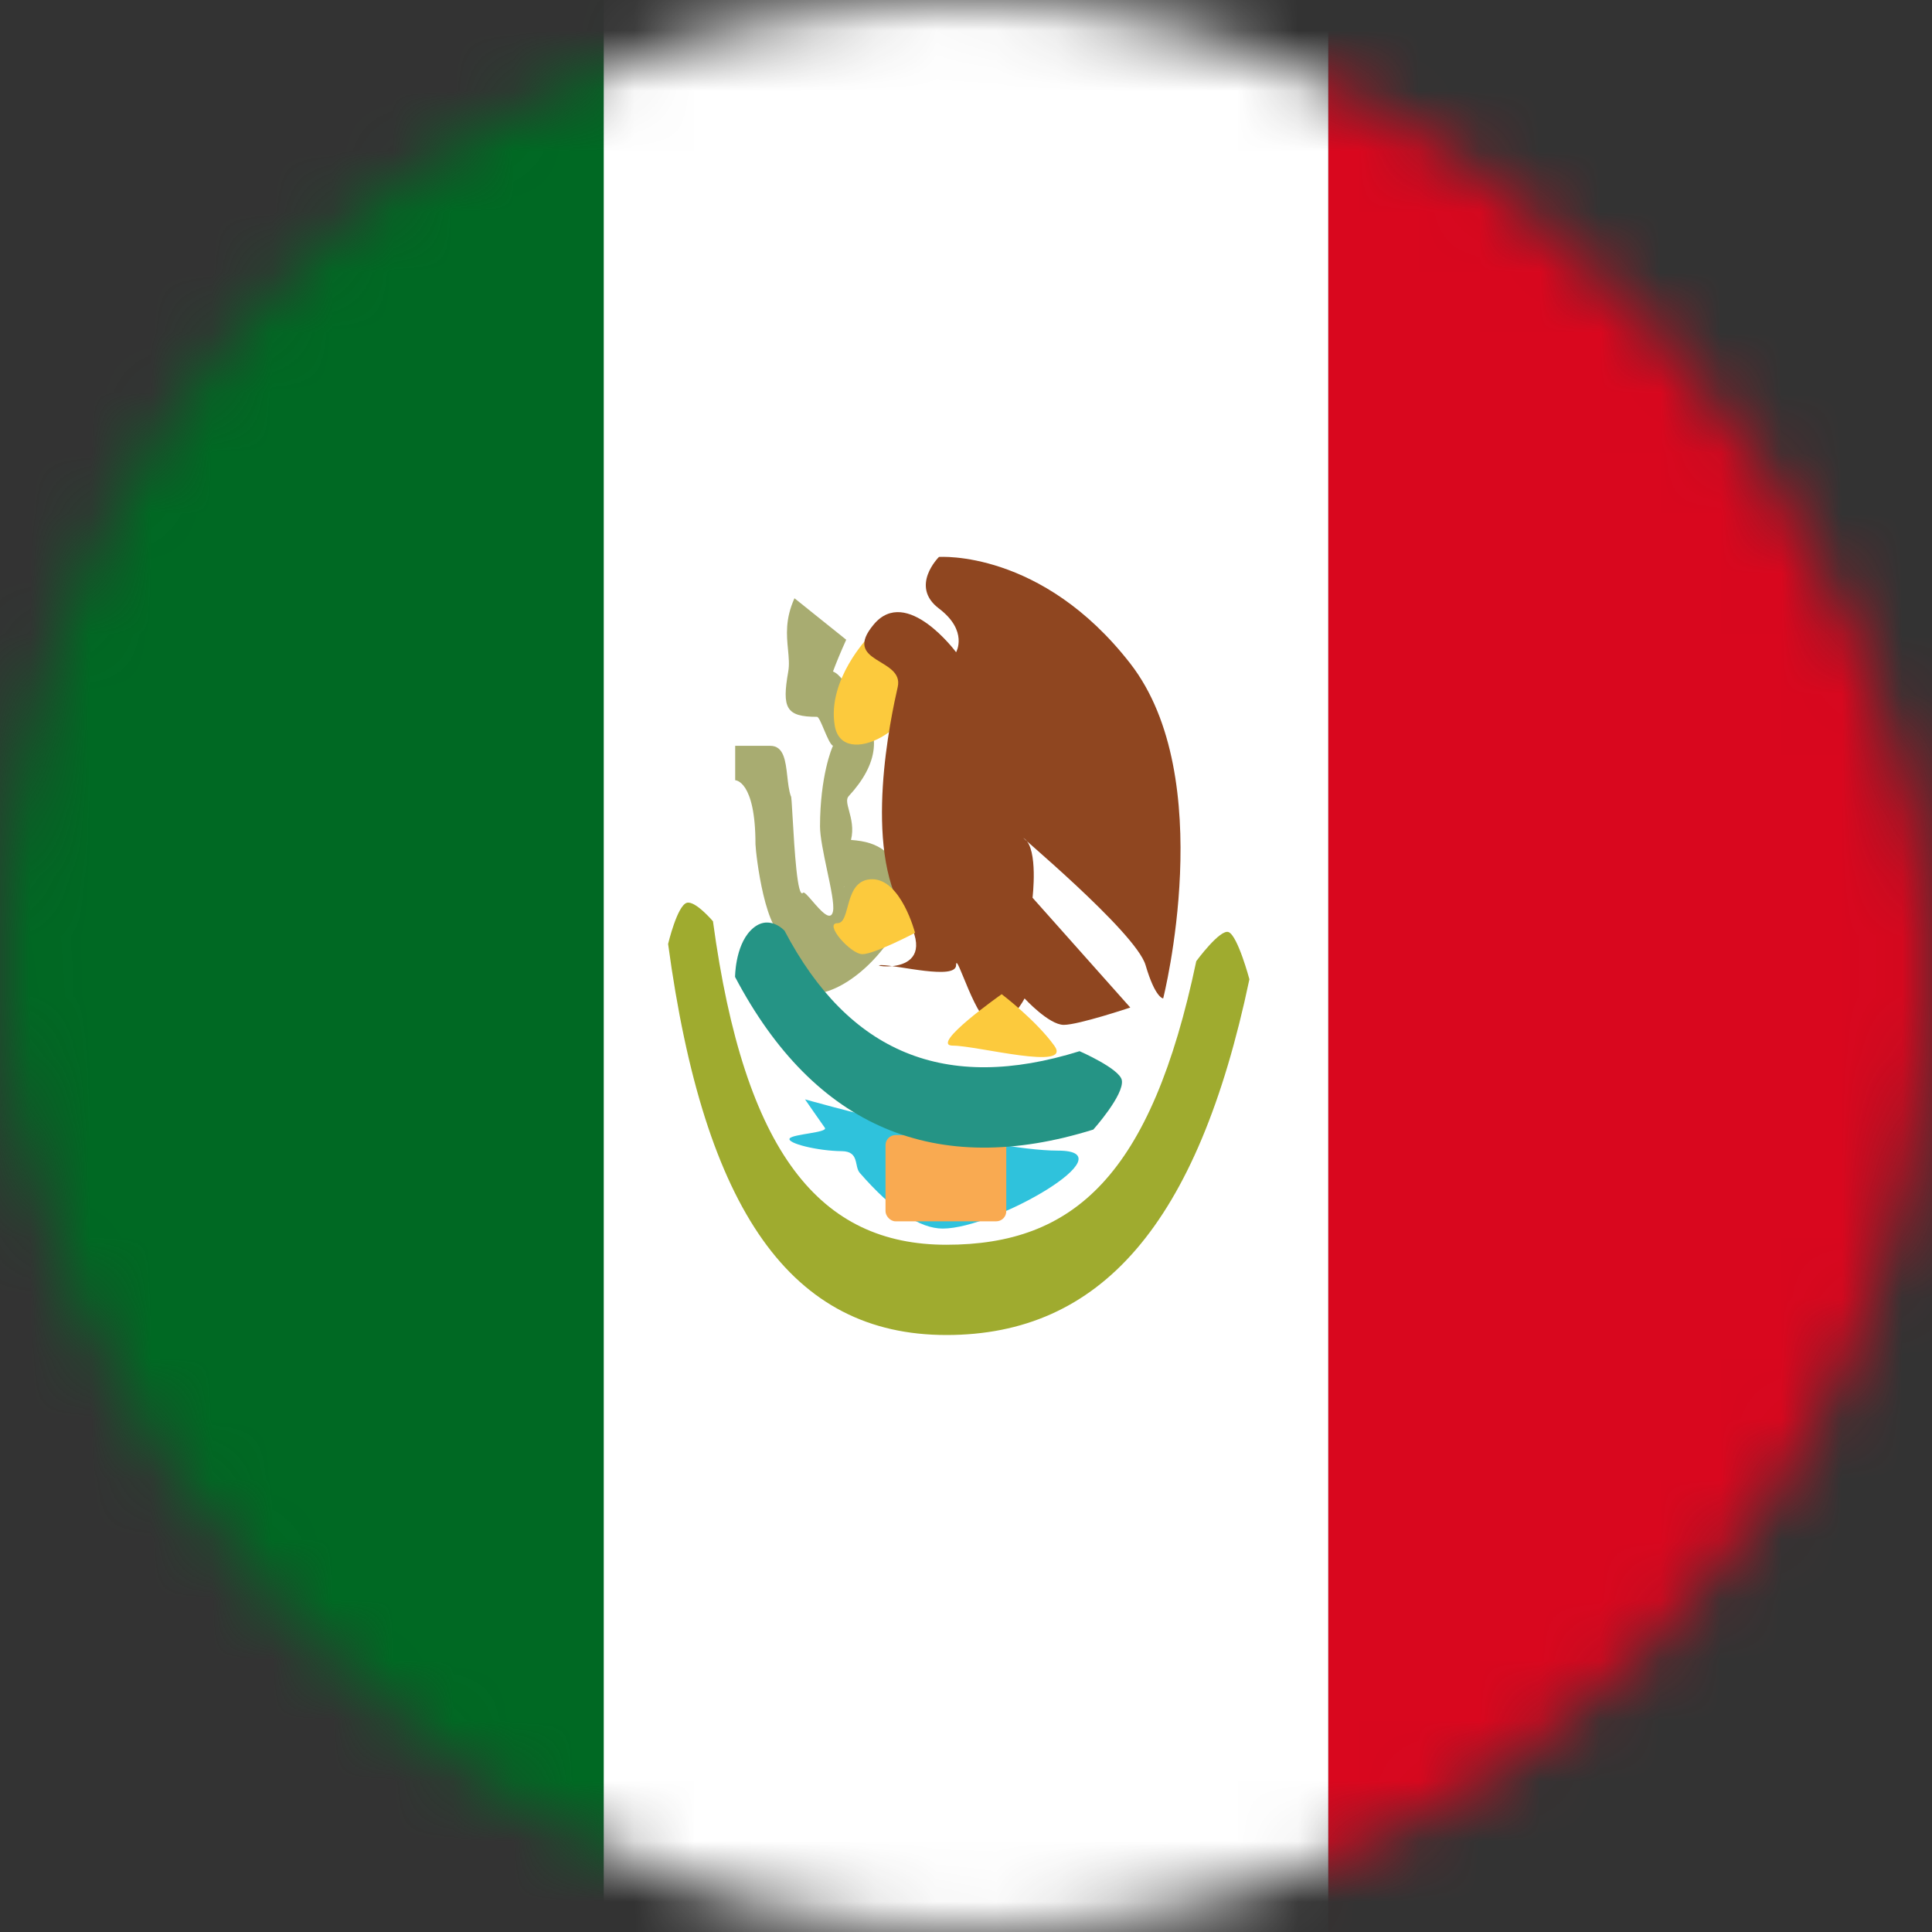 <svg width="32" height="32" viewBox="0 0 32 32" fill="none" xmlns="http://www.w3.org/2000/svg">
<rect x="0" y="0" width="32" height="32" fill="#333333" stroke="none"/>
<mask id="mask0_270_61597" style="mask-type:alpha" maskUnits="userSpaceOnUse" x="0" y="0" width="32" height="32">
<rect width="32" height="32" rx="16" fill="white"/>
</mask>
<g mask="url(#mask0_270_61597)">
<path fill-rule="evenodd" clip-rule="evenodd" d="M22 0H32V32H22V0Z" fill="#D9071E"/>
<path fill-rule="evenodd" clip-rule="evenodd" d="M0 0H12V32H0V0Z" fill="#006923"/>
<path fill-rule="evenodd" clip-rule="evenodd" d="M10 0H22V32H10V0Z" fill="white"/>
<path fill-rule="evenodd" clip-rule="evenodd" d="M13.056 11.122C12.949 11.729 13.018 11.873 13.532 11.873C13.559 11.873 13.601 11.973 13.647 12.082C13.698 12.203 13.753 12.333 13.797 12.353C13.778 12.386 13.583 12.857 13.582 13.687C13.582 13.857 13.641 14.139 13.698 14.409C13.761 14.703 13.82 14.984 13.797 15.095C13.759 15.276 13.589 15.079 13.457 14.926C13.382 14.839 13.319 14.766 13.301 14.787C13.207 14.892 13.158 14.058 13.129 13.553C13.116 13.329 13.107 13.169 13.099 13.188C13.066 13.092 13.053 12.973 13.04 12.856C13.011 12.601 12.983 12.353 12.757 12.353H12.177V12.923C12.177 12.923 12.513 12.923 12.513 13.982C12.518 14.141 12.675 15.534 13.056 15.541C12.833 15.548 12.834 15.607 12.835 15.642L12.835 15.648C12.835 16.5 13.37 16.592 13.869 16.352C14.169 16.207 14.487 15.925 14.726 15.577C15.062 15.086 15.104 14.45 14.662 14.101C14.505 13.977 14.334 13.93 14.095 13.912C14.142 13.725 14.098 13.558 14.063 13.428C14.034 13.319 14.011 13.236 14.056 13.188C14.556 12.647 14.601 12.148 14.236 11.7C14.189 11.642 14.143 11.563 14.096 11.482C14.008 11.33 13.914 11.169 13.797 11.122C13.851 10.976 13.924 10.799 14.016 10.596L13.159 9.909C13.003 10.254 13.029 10.524 13.052 10.76C13.064 10.889 13.076 11.008 13.056 11.122ZM13.988 14.677L13.972 14.7L13.983 14.687C13.985 14.683 13.986 14.68 13.988 14.677ZM13.534 15.095C13.534 15.095 13.534 15.095 13.536 15.095L13.534 15.095ZM13.056 15.541C13.059 15.541 13.062 15.541 13.065 15.541ZM13.099 15.54C13.087 15.54 13.076 15.54 13.065 15.541L13.084 15.54L13.099 15.54Z" fill="#A8AC71"/>
<path fill-rule="evenodd" clip-rule="evenodd" d="M14.384 10.551C14.384 10.551 13.697 11.261 13.826 12.019C13.954 12.776 15.308 12.019 15.144 11.285C14.98 10.551 14.384 10.551 14.384 10.551Z" fill="#FCCA3D"/>
<path fill-rule="evenodd" clip-rule="evenodd" d="M19.266 16.537C19.266 16.537 20.191 12.882 18.721 10.99C17.251 9.098 15.552 9.225 15.552 9.225C15.552 9.225 15.062 9.709 15.552 10.079C16.041 10.449 15.836 10.803 15.836 10.803C15.836 10.803 15.016 9.694 14.473 10.342C13.928 10.99 14.98 10.891 14.869 11.379C14.758 11.867 14.286 14.034 14.975 15.128C15.664 16.222 14.323 15.985 14.596 15.985C14.869 15.985 15.836 16.239 15.836 15.985C15.836 15.73 16.172 16.975 16.46 16.975C16.747 16.975 16.97 16.537 16.97 16.537C16.97 16.537 17.373 16.975 17.619 16.975C17.864 16.975 18.721 16.688 18.721 16.688L17.102 14.869C17.102 14.869 17.199 14.066 16.97 13.893C16.74 13.719 18.811 15.432 18.974 15.985C19.136 16.537 19.266 16.537 19.266 16.537Z" fill="#8F4620"/>
<path d="M11.066 15.635C11.066 15.635 11.217 14.997 11.377 14.953C11.517 14.915 11.809 15.259 11.809 15.259C12.33 19.112 13.588 20.617 15.675 20.617C17.787 20.617 19.067 19.473 19.814 15.92C19.814 15.92 20.211 15.379 20.351 15.439C20.503 15.505 20.694 16.22 20.694 16.22C19.837 20.297 18.218 22.112 15.675 22.112C13.107 22.112 11.664 20.06 11.066 15.635Z" fill="#9FAB2F"/>
<path fill-rule="evenodd" clip-rule="evenodd" d="M13.334 18.209C13.334 18.209 16.338 19.058 17.524 19.058C18.71 19.058 16.484 20.349 15.615 20.349C15.235 20.349 14.777 20.042 14.241 19.427C14.145 19.317 14.238 19.071 13.945 19.067C13.537 19.063 13.03 18.935 13.079 18.857C13.125 18.783 13.719 18.761 13.662 18.68C13.567 18.547 13.334 18.209 13.334 18.209Z" fill="#2FC2DC"/>
<rect x="14.667" y="18.8" width="2" height="1.429" rx="0.167" fill="#F9AA51"/>
<path d="M12.175 16.181C12.175 16.181 12.175 15.681 12.429 15.415C12.72 15.111 12.994 15.415 12.994 15.415C14.059 17.44 15.653 18.106 17.881 17.411C17.881 17.411 18.547 17.701 18.581 17.892C18.623 18.134 18.109 18.709 18.109 18.709C15.504 19.522 13.49 18.68 12.175 16.181Z" fill="#259485"/>
<path fill-rule="evenodd" clip-rule="evenodd" d="M16.591 16.467C16.591 16.467 15.378 17.319 15.782 17.319C16.187 17.319 17.77 17.745 17.462 17.319C17.154 16.893 16.591 16.467 16.591 16.467Z" fill="#FCCA3D"/>
<path fill-rule="evenodd" clip-rule="evenodd" d="M15.156 15.451C15.156 15.451 14.926 14.563 14.446 14.563C13.966 14.563 14.101 15.291 13.871 15.291C13.64 15.291 14.086 15.804 14.284 15.804C14.483 15.804 15.156 15.451 15.156 15.451Z" fill="#FCCA3D"/>
</g>
</svg>

